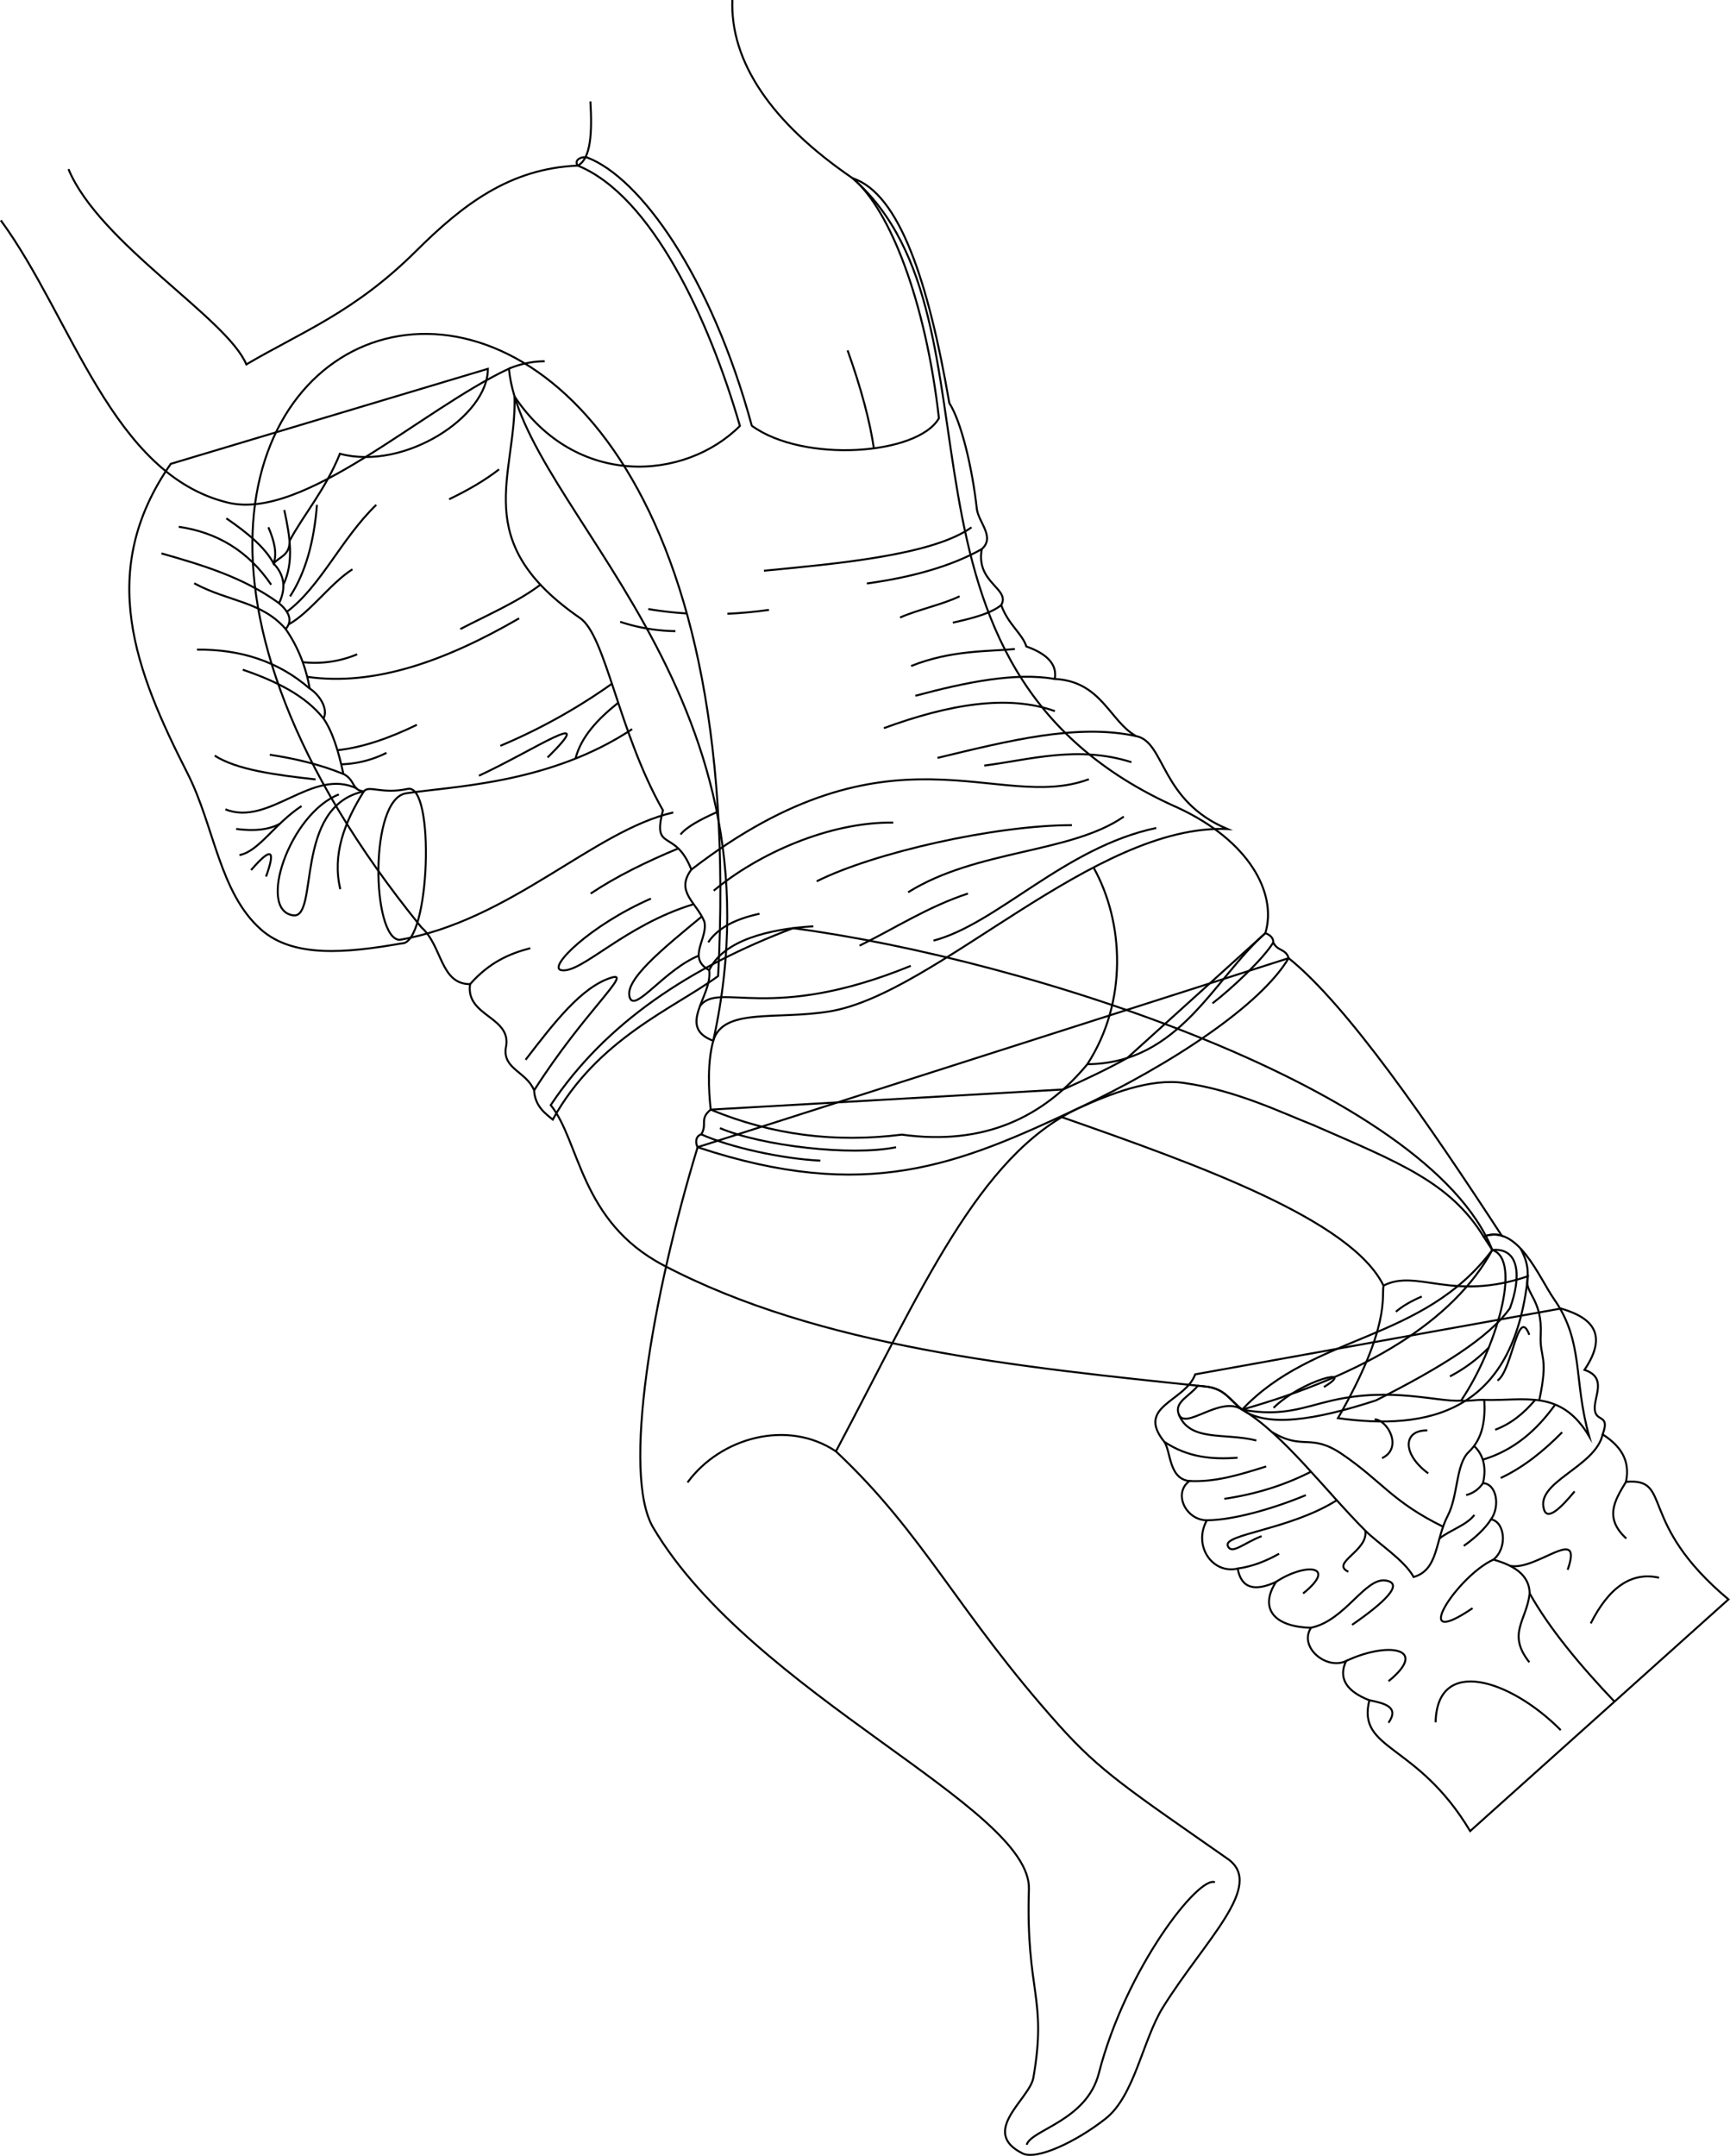 <svg id="presence" xmlns="http://www.w3.org/2000/svg" viewBox="0 0 1745.99 2175.36">
  <defs>
    <style>
      .cls-1 {
        fill: none;
        stroke: #000;
        stroke-miterlimit: 10;
        stroke-width: 2px;
      }
    </style>
  </defs>
  <title>cowgirl</title>
  <g id="bennett">
    <path id="bennettJeans" class="cls-1" d="M1206.25,1386.78c-10.1,27.75-60.55,32-31.12,68.12,6.73,10.09,4.38,37.16,25.23,39.52C1183.54,1507,1197,1534,1218,1534c-14.3,26.07,5.89,54.66,31.11,48.77,3.69,20.31,17.49,23.24,38.69,13.46-16.82,26.07-3,45.33,35.32,46.25-12.61,19.34,15.14,42.89,35.32,33.64-7.85,17.16.06,30.32,23.55,39.53-12.62,51.3,47.93,42.05,101.75,132l260.7-233.79c-93.34-78.21-55.5-122.78-103.43-118.58,4.77-23-6.77-37-23.55-47.93,7.55-20.27-6.08-12.48-7.83-24-2-13.12,13.51-33.09-10.51-41.08,27.1-40.21,1.52-54.35-23.71-61.92Z"/>
    <path id="skinEastAsian" class="cls-1" d="M555.81,1115.09c29.52,36.55,29.54,117.41,113.86,161.66,157.59,82.69,358.46,102.61,546.83,122.29,19.77,2.07,23.88,13.07,37.14,23.31,123.48-34.85,213.37-89.13,252.44-161.07-64.65-162.45-468.89-293.4-705.68-324.72C696.84,975.87,611.34,1031.74,555.81,1115.09Z"/>
    <path id="skinOverlapLine" class="cls-1" d="M1396.28,1297.24c-32.29-66.28-186.19-121.51-324.7-170"/>
    <path id="bennettUnderwear" class="cls-1" d="M1350.33,1431c53.53-93.31,43.78-123,46-133.75,33.62-17.43,69.16,16.69,145.74-9.48C1527.41,1426.75,1440.5,1443.37,1350.33,1431Z"/>
    <path id="bennettWaistband" class="cls-1" d="M1253.64,1422.35c72.09-76.72,182.77-68,252.44-161.07,27.61-2.56,29.43,27.21,17.85,58.7-21.24,29.84-69.36,59.77-135.26,93.09C1326.46,1433.33,1278.72,1440.39,1253.64,1422.35Z"/>
    <g id="bennettJeansInner">
      <path id="bennettJeansInner-2" data-name="bennettJeansInner" class="cls-1" d="M1506.08,1261.28c30.72,9.89,3.39,100.67-31.56,152.09-24.24,1.3-69.78-14-129.91-.25-28.14,6.41-50.4,17-91,9.23,40.91,23.9,83.85,81.62,124.28,122.1,13.42,13.44,39.37,29.64,48.8,46.81,25.31-7.27,21.51-36.92,34.48-61.91,10.52-20.27,8-51.79,21.16-64.26,14.7-13.92,16.73-33.47,15.67-52.5,41.2,1.12,77.21-11.27,105.87,36.75-16.15-57.08-5.16-95-35.32-138.24-15.37-22-36.8-76.68-71.26-63.3Z"/>
      <path class="cls-1" d="M1208.92,1398.25c-8.47,10.77-23.76,16.31-19.39,28.5,6.27,17.48,41.72-19.18,64.11-4.4-13.26-10.24-17.37-21.24-37.14-23.31Z"/>
    </g>
    <g id="clothesDisplayLine">
      <path class="cls-1" d="M1456.45,1540.53c-51.49-25.28-61.82-45.91-102-73.24-32-21.74-39-3.2-70.63-22.22"/>
      <path class="cls-1" d="M1553.48,1413c9.79-45.7.24-41.8,1.48-66.25,1.75-34.54-15.2-41.53-13.56-55.09,1.75-14.43-2.4-23.37-6.87-32"/>
    </g>
    <g id="clothesOverlapLine">
      <path class="cls-1" d="M1487.7,1459.07c9.38,8.7,12.75,21.88,9,37.47,13.82.81,17.46,23.25,8.13,36.56,13.81,2.44,17.06,28.44,2.44,40.63,20.31,5.69,36.22,15.26,36.56,34.13,20.09,35.71,50.54,72.26,85.59,109.18"/>
      <path class="cls-1" d="M1474.52,1413.37c7.25.7,14.31-1.15,23.51-.78"/>
    </g>
    <g id="clothesFoldLine">
      <path class="cls-1" d="M1674.42,1592c-28.2-6.4-50.9,10.21-69,46.13"/>
      <path class="cls-1" d="M1641,1495.26c-11.81,19.41-22,36.57.31,57.15"/>
      <path class="cls-1" d="M1617.48,1447.33c-7.36,33.32-68.52,47.89-59.09,76.19,3.73,11.18,17.51-2.66,30.76-18.64"/>
      <path class="cls-1" d="M1576.57,1445.24c-18.58,18.8-38.64,35.15-62,46.13"/>
      <path class="cls-1" d="M1569.58,1417.27c-18.63,26-41.73,46.23-73.12,55.6"/>
      <path class="cls-1" d="M1509,1442.68c16.07-6,29.11-16.73,40.4-30.14"/>
      <path class="cls-1" d="M1582.16,1584c16.31-47-32.15,2-58.47-4.11"/>
      <path class="cls-1" d="M1543.8,1607.86c-3.11,27.49-23.15,40.54-.32,69.43"/>
      <path class="cls-1" d="M1575.17,1745.79c-50.79-51.26-124.88-75-126.28-7.92"/>
      <path class="cls-1" d="M1382,1715.6c15.75,3.19,30.43,6.9,19.35,22.73"/>
      <path class="cls-1" d="M1358.46,1676.07c41.5-19.75,84.84-13.69,42.9,20.33"/>
      <path class="cls-1" d="M1507.24,1573.73c-36.45,16.42-86.77,93.78-21.07,49"/>
      <path class="cls-1" d="M1323.14,1642.43c34.42-7.08,54.46-50.88,75.42-47.62,18.92,3-1.31,22.13-34,44.74"/>
      <path class="cls-1" d="M1287.82,1596.18c29.67-19.54,62.75-16.74,27.34,11.68"/>
      <path class="cls-1" d="M1496.67,1496.54a28.64,28.64,0,0,1-17,12.07"/>
      <path class="cls-1" d="M1488,1528.65c-7.63,10.19-24.7,15.37-35.22,23.76"/>
      <path class="cls-1" d="M1504.8,1533.1q-8.61,13.38-27.49,26.77"/>
      <path class="cls-1" d="M1175.13,1454.9c24.12,16,48.9,17.89,73.86,16"/>
      <path class="cls-1" d="M1200.36,1494.42c26.73,1.14,49.59-6,77.52-14.7"/>
      <path class="cls-1" d="M1218,1534c25.85,0,66.38-11.36,99.93-25.34"/>
      <path class="cls-1" d="M1249.13,1582.72c14.7-2,28.5-7.46,41.79-14.93"/>
      <path class="cls-1" d="M1377.92,1544.45c3.4,20.54-35.74,32.66-17.1,41.51"/>
      <path class="cls-1" d="M1323.14,1485q-40,20.44-87.47,27.36"/>
      <path class="cls-1" d="M1349.14,1513.81c-47,29.75-114.87,34.21-110,46.06,3.81,9.32,15.93-2.8,34.1-9.79"/>
      <path class="cls-1" d="M1440.5,1443.37c-24.69-.46-25.63,23.77.93,43.34"/>
      <path class="cls-1" d="M1387.38,1432.19c13,.47,28.89,28.89,7.46,39.14"/>
      <path class="cls-1" d="M1434.91,1308.24c-11.08,4.76-19.8,9.89-26.09,15.38"/>
      <path class="cls-1" d="M1502.52,1359.79a156.08,156.08,0,0,1-39.19,29.06"/>
      <path class="cls-1" d="M1543.48,1346.92c-11.65-30.29-17.24,36.34-32.15,46.13"/>
      <path class="cls-1" d="M1336.12,1399.57c34.49-21-22.36-7-50.79,21"/>
      <path class="cls-1" d="M1189.53,1426.75c10.9,28.65,46.75,18.67,78.45,26.78"/>
    </g>
    <path id="bennettShirt" class="cls-1" d="M724.76,984.89c-44.8,32.75-121.72,63-166.89,144.81-6.77-5.56-18-13.15-18.82-29.46-7.67-18.83-31.43-21.37-28.63-42.54,7.44-32.13-40.84-31.52-36-64.63-30.29-.1-27.86-38.55-49.08-57.27C-105.78,282.88,777.46-15.42,724.76,984.89Z"/>
    <path id="bennettSleeves" class="cls-1" d="M492.37,372.16c.3,48-84.23,103.13-149.3,85.72-14.83,36.49-36.87,61.72-50.88,88,.55,14.92-11.21,16.24-16,22.78,10.84,11.39,12.75,24.72,5.46,40,10.08,8.73,14.1,17.43,6.68,26.08,12.33,17.8,20.31,37.87,24.26,60,9.2,5.92,19.07,19.82,13.95,30.33,9.51,14,15.32,34,20,55.81,12.46,6.49,8.09,16.54,20.63,17.59,5.55-6.44,17.87,3.18,44.28-2.42,28-5.94,22.5,157-6.07,155.89-56.23,9.88-109.57,14.72-141.94-14-42.17-37.34-47.11-104.35-74.18-157.57-52.5-103.22-92.54-203.76-16.9-312.32Z"/>
    <g id="skinEastAsian-2" data-name="skinEastAsian">
      <path class="cls-1" d="M638,735.71c-83.13,55.1-179.39,57.41-228.12,64.77-37.48,5.65-34.8,146-6.77,147.89C515.19,929,599.29,838.17,679.52,819.81"/>
    </g>
    <g id="clothesFoldLine-2" data-name="clothesFoldLine">
      <path class="cls-1" d="M539.05,1100.24c50.47-79.16,100.41-120.77,77.78-113.69-30,9.39-57.62,45.45-86.37,82.79"/>
      <path class="cls-1" d="M535.23,956.77c-20.7,5.35-41.18,14.05-60.81,36.3"/>
      <path class="cls-1" d="M684.53,856.13c-32.48,13.52-62.63,28.31-88.38,45.5"/>
      <path class="cls-1" d="M700,912.39c-69.93,21.23-112.83,69.9-133.33,66.62-14.77-2.37,28.82-45.39,90.29-72.28"/>
      <path class="cls-1" d="M708.32,924.75c-38.77,32.13-80,65.09-72.45,82.57,5.79,13.46,35.28-29.09,69.34-43"/>
      <path class="cls-1" d="M343.44,897.23c-8.27-34.7,4-67.11,23.72-98.69-71.32,15.29-44.85,128.81-71.32,125.08-36.75-5.18-3.29-102.72,46.18-122"/>
      <path class="cls-1" d="M241.65,862.83c19.57-3.67,35.35-31.57,62.68-49.47"/>
      <path class="cls-1" d="M268.51,884.51c8.75-24.38,7.51-32.68-15.08-6.6"/>
      <path class="cls-1" d="M238.36,836.45c17.8,2.35,32.8,1,44.17-5.29"/>
      <path class="cls-1" d="M360.47,795.78c-45.31-22-88.66,38.78-133,20.87"/>
      <path class="cls-1" d="M216.68,762.46c21.92,14.18,61.09,19.5,101.78,24"/>
      <path class="cls-1" d="M346.53,781c-23-9.44-48-15.46-74.25-19.43"/>
      <path class="cls-1" d="M245,675.76c34.21,11.66,63.75,26.51,81.56,49.38"/>
      <path class="cls-1" d="M312.56,694.81c-32-27.85-70.4-39.74-113.79-39.31"/>
      <path class="cls-1" d="M196,588.58c34.87,18.85,67.79,17.89,92.35,46.18"/>
      <path class="cls-1" d="M281.62,608.68c-35.82-26.1-77.19-38.47-118.66-50.25"/>
      <path class="cls-1" d="M180.4,531.57c38.33,5.51,69.9,24.07,93.3,58.43"/>
      <path class="cls-1" d="M270.87,532c5.84,13.58,9,26.24,5.29,36.6-8.72-16.34-26.71-31.19-47.7-45.55"/>
      <path class="cls-1" d="M286.89,514.6c5.92,26.8,9.88,53.08-.95,75.4"/>
      <path class="cls-1" d="M292.74,601.78C308.62,577.47,317,546,319.88,509.42"/>
      <path class="cls-1" d="M289.45,617.36c34.2-25.48,55-73.86,90.27-107.94"/>
      <path class="cls-1" d="M291.22,630.09c21.59-11.82,42.39-41.64,64.47-55.64"/>
      <path class="cls-1" d="M305.47,668.15a110.54,110.54,0,0,0,55-7.94"/>
      <path class="cls-1" d="M310,682.94c68,9.78,140.05-16.23,213.9-59"/>
      <path class="cls-1" d="M340.5,757c25.67-2.76,52.58-12.22,80.22-25.63"/>
      <path class="cls-1" d="M344.31,771.24a108.66,108.66,0,0,0,45.78-11.6"/>
      <path class="cls-1" d="M453.23,503.77c19.33-9.23,36.36-19.2,50.42-30.16"/>
      <path class="cls-1" d="M464.54,634.76c28.27-14.6,58.54-27.75,80.85-44.76"/>
      <path class="cls-1" d="M617.58,689.93A592.35,592.35,0,0,1,505,752.57"/>
      <path class="cls-1" d="M623.93,709.11c-20.46,16.3-37.34,34.06-43.14,56.33"/>
      <path class="cls-1" d="M483.39,782.73c55.13-25.45,122.52-71.16,69.27-18.38"/>
    </g>
  </g>
  <g id="miriam">
    <path id="miriamPantyhose" class="cls-1" d="M704.07,1157.55c-45.81,150.47-76.7,330.17-44.78,384,100,168.45,381.69,281.82,379.13,364.71-3.22,104.14,18.64,108.64,4.5,190.28-3.73,21.5-54.72,54.39-11,76.32,14.33,7.19,54.46-11.86,83.84-35s37.5-79.54,57.94-112.37c42.29-67.92,103.52-123.11,65.39-149.78-100.47-70.27-128.51-88.14-170.21-134.73-102.68-114.69-135.45-192.24-225.23-276.48,86.36-162.66,143.63-297.68,243.7-345.77,33.67-15.22,73.21-30.85,107.46-26,52.88,7.47,98.21,29.79,130.21,42.34,86.84,38,138.34,57.67,172.33,112.76,5.47-2.36,12.87-2.87,18.34-.93-73.06-112-156-232.72-215.14-280.08Z"/>
    <path id="miriamPantyhoseDense" class="cls-1" d="M717.3,1119.65c-11.76,9.42-3.14,14.74-9.58,24.94-5.52,1.75-6.27,8.17-3.65,13,170.38,56.55,263.19,17.61,383.25-38.84,96.13-45.2,185.56-105,213.2-151.92-2.74-9.7-11.19-6.78-15.46-15.83.19-4.36-3-7.57-8-9.39l-139.43,126c-18.87,10.63-42.64,21.84-64.6,31.72Z"/>
    <path id="clothesEdgeLine" class="cls-1" d="M1226.13,1899.31c-16-7.28-89.83,86.67-117.18,192.88-12.38,48-68.42,56.77-72.79,72"/>
    <g id="skinWhite">
      <path class="cls-1" d="M.81,222.33C73,320.86,113,478.89,230.05,507.18,306.68,525.7,425.16,413.53,513.63,372c13.26,141.26,284.4,323.39,206.2,678.27-5.83,21.2-4.84,49.28-2.53,69.41,62,25.64,125,33.62,192.89,25.22,83.24,11.33,142.67-17.39,187.25-71.08,93.24-.76,127.63-86.36,179.6-132.22,12.06-40.37-16.34-93-87.7-126.28-320.53-141.51-163.28-490-328.68-635.37C778.29,123.8,736.89,62.16,739.13,0"/>
      <path class="cls-1" d="M69.09,170.63c31.22,75.11,160,150.25,179.52,197.08,56.56-33.2,109.24-52.71,171.33-114.43,47.13-46.84,94.57-83.34,163.15-86.16,13.31-7,14.63-33.34,12.78-64.78"/>
    </g>
    <g id="skinOverlapLine-2" data-name="skinOverlapLine">
      <path class="cls-1" d="M1097.44,1073.79c40.91-63.23,36.94-143.43,6.19-198.48"/>
      <path class="cls-1" d="M513.63,372a94.94,94.94,0,0,1,36.14-7.48"/>
    </g>
    <path id="skinCreaseLine" class="cls-1" d="M855.43,353.55c13.79,38.42,22.87,73.11,26.49,98.84"/>
    <path id="miriamDress" class="cls-1" d="M860.66,179.92C907.8,195.43,937,284.4,958.09,406.71c12.08,18.82,23.13,65,27.83,107.25,2,13.43,18.54,28.14,4.92,40.12-6.27,34.2,29.15,39.73,19.65,56.49,6.74,19.22,21.13,28.63,25.38,41.76,21.6,7.69,31.21,18.59,28.65,32.75,47.33,2.44,55.56,43,82.06,57.67,29.64,5.86,24,65.28,92.33,93.8-134.23-5.82-294.2,166.33-401.59,184-53.92,8.9-107.41-4.12-117.49,29.65-37.5-14.15-.41-45.15-4.09-71.23-22.89-12.66-.75-32-4.91-49.13-8-19.44-29.61-30-13.1-52.4-16.51-42.32-39.75-16.86-28.66-59.76-44.86-78.88-57.55-176-83.61-194-112.7-77.83-64.38-142.5-66.1-223.5,62.06,92.62,171.83,85.12,227.4,29.61-31.22-107.79-89-232.27-163.67-262.69-4.06-5.16,3-9.61,9.59-8.14,53.11,20.24,124.77,118.88,166.08,270.63C811,467.55,926.54,459.12,947.61,422,934.12,303.15,897.87,211.25,860.66,179.92Z"/>
    <path id="clothesOverlapLine-2" data-name="clothesOverlapLine" class="cls-1" d="M843.62,1464.48c-49-32.85-116.73-13.76-149.71,31.37"/>
    <g id="clothesFoldLine-3" data-name="clothesFoldLine">
      <path class="cls-1" d="M990.84,554.08c-29.46,16.59-68.25,28.09-116,34.7"/>
      <path class="cls-1" d="M1010.49,610.57c-10.26,8.26-27.61,13-48.89,17.71"/>
      <path class="cls-1" d="M1024.27,654.89c-25.76,2.58-64.39.86-104.75,17.17"/>
      <path class="cls-1" d="M1064.52,685.08c-39.84-6.82-89.16,3.15-140.7,17"/>
      <path class="cls-1" d="M1146.58,742.75c-59.8-12.92-129.18,4.87-200.44,22"/>
      <path class="cls-1" d="M1064.63,717.57c-47.39-17-106.83-7-172.58,17.17"/>
      <path class="cls-1" d="M968.46,601.66c-16.63,8.22-42.93,13.74-60.1,21.47"/>
      <path class="cls-1" d="M980.48,532.12C940.74,560.69,841.39,569,771,575.9"/>
      <path class="cls-1" d="M734.12,619.32q20.76-.92,42-3.92"/>
      <path class="cls-1" d="M654.22,614.54A363,363,0,0,0,693.13,619"/>
      <path class="cls-1" d="M625.89,627.42a184.19,184.19,0,0,0,55.81,9.44"/>
      <path class="cls-1" d="M697.73,877.48c202-155.62,309.37-56.88,401.24-91.22"/>
      <path class="cls-1" d="M1141.9,769.08c-54.09-17.17-102.17-2.57-148.54,3.44"/>
      <path class="cls-1" d="M686.85,842.06c6-7.62,19.69-15,36.06-22.32"/>
      <path class="cls-1" d="M720.33,898.73c44.72-37.16,116.4-69.52,181.16-68.69"/>
      <path class="cls-1" d="M1081.8,832.62c-77.69.06-200,27.81-257.58,56.67"/>
      <path class="cls-1" d="M1166.92,835.47c-92.47,19.51-160.33,96.7-224.8,113.66"/>
      <path class="cls-1" d="M919.22,974.58c-143.08,58.53-193.4,15.11-212.7,40.48"/>
      <path class="cls-1" d="M976.9,901.63c-40.45,13.25-74.64,35.63-109.42,52.59"/>
      <path class="cls-1" d="M715.74,979c14.2-30.38,61-41.75,105.08-44.3"/>
      <path class="cls-1" d="M766.53,922c-22.75,5-41.42,13.34-51.74,28.84"/>
      <path class="cls-1" d="M1134.21,824c-53.77,37.3-148.31,33-217.69,76.33"/>
      <path class="cls-1" d="M1285.06,951c-10.22,16.71-41.62,46.25-61.38,61.43"/>
      <path class="cls-1" d="M707.72,1144.59c29.32,13.25,81.67,24.67,120.21,26.57"/>
      <path class="cls-1" d="M726.59,1138.34c42.54,18,132.53,28.5,177.74,19.28"/>
    </g>
  </g>
</svg>
